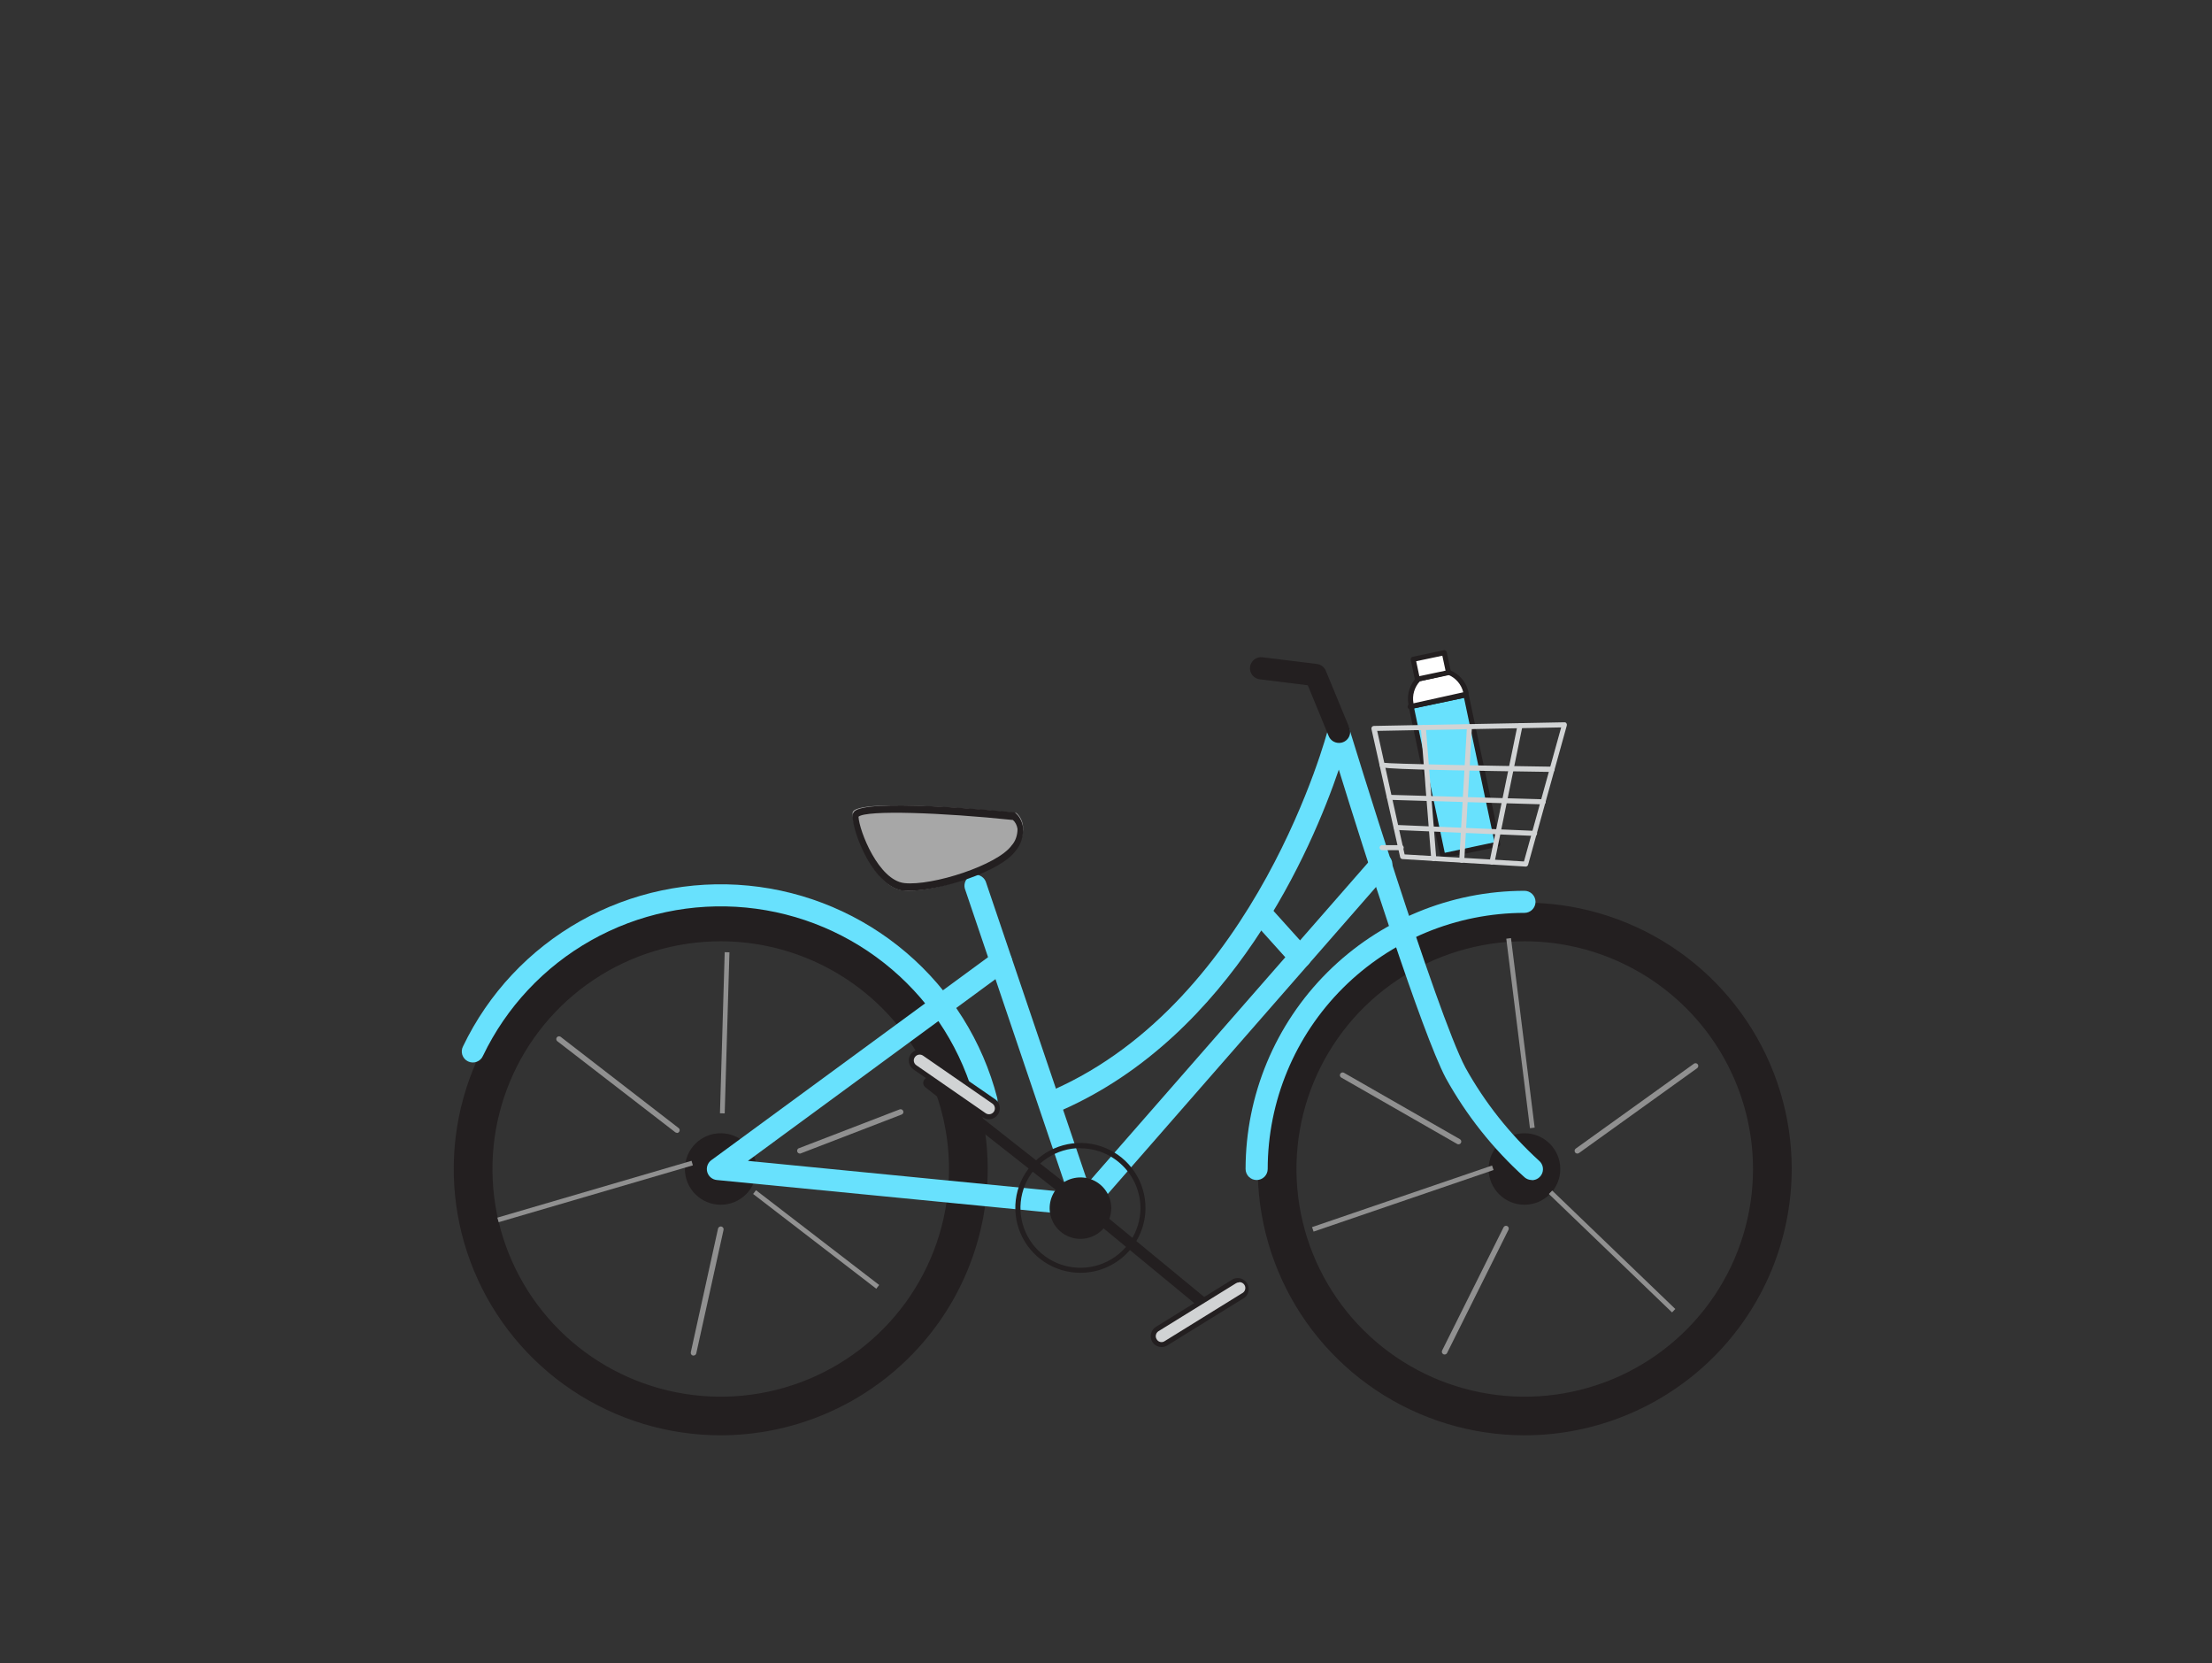 <svg width="467" height="351" viewBox="0 0 467 351" fill="none" xmlns="http://www.w3.org/2000/svg">
<rect x="0" y="0" width="467" height="351" fill="#333333" stroke="none"/>
<g id="Group 1">
<g id="Bicycle_Flatline 1">
<g id="#333_bicycle_flatline">
<path id="Vector" d="M309.537 146.672L297.93 149.113L304.597 180.634L316.203 178.193L309.537 146.672Z" fill="#68E1FD"/>
<path id="Vector_2" d="M304.601 181.158C304.478 181.158 304.36 181.114 304.266 181.035C304.172 180.957 304.109 180.848 304.087 180.728L297.421 149.211C297.403 149.144 297.4 149.074 297.412 149.005C297.424 148.937 297.451 148.872 297.491 148.815C297.529 148.756 297.579 148.705 297.637 148.665C297.695 148.625 297.76 148.597 297.829 148.582L309.434 146.137C309.502 146.124 309.573 146.124 309.641 146.138C309.709 146.152 309.774 146.18 309.831 146.219C309.89 146.255 309.941 146.302 309.981 146.358C310.021 146.414 310.05 146.478 310.065 146.545L316.731 178.073C316.759 178.21 316.732 178.353 316.655 178.47C316.579 178.588 316.459 178.671 316.322 178.702L304.717 181.147L304.601 181.158ZM298.565 149.514L305.021 179.994L315.529 177.77L309.084 147.29L298.565 149.514Z" fill="#231F20"/>
<path id="Vector_3" d="M305.815 141.969L299.452 143.308C298.753 143.998 298.239 144.852 297.96 145.793C297.68 146.733 297.643 147.729 297.853 148.687L297.654 149.164L309.259 146.719L309.458 146.254C309.255 145.294 308.816 144.4 308.18 143.652C307.544 142.904 306.731 142.325 305.815 141.969V141.969Z" fill="white"/>
<path id="Vector_4" d="M297.712 149.7C297.632 149.7 297.553 149.683 297.48 149.649C297.407 149.614 297.343 149.564 297.292 149.502C297.233 149.425 297.195 149.334 297.183 149.238C297.171 149.142 297.184 149.044 297.222 148.955L297.351 148.629C297.163 147.606 297.227 146.552 297.536 145.559C297.845 144.566 298.39 143.662 299.125 142.924C299.203 142.857 299.295 142.81 299.394 142.784L305.757 141.445C305.856 141.416 305.961 141.416 306.06 141.445C307.06 141.83 307.947 142.458 308.642 143.271C309.337 144.084 309.818 145.057 310.041 146.102C310.07 146.209 310.07 146.322 310.041 146.428L309.843 146.894C309.81 146.974 309.757 147.045 309.69 147.1C309.623 147.154 309.543 147.192 309.458 147.208L297.853 149.653L297.712 149.7ZM299.779 143.785C299.202 144.401 298.778 145.143 298.541 145.952C298.304 146.761 298.26 147.614 298.413 148.442L308.921 146.114C308.724 145.298 308.337 144.539 307.791 143.9C307.245 143.261 306.556 142.759 305.78 142.435L299.779 143.785Z" fill="#231F20"/>
<path id="Vector_5" d="M304.915 137.772L298.346 139.154L299.236 143.357L305.804 141.976L304.915 137.772Z" fill="white"/>
<path id="Vector_6" d="M299.242 143.879C299.12 143.877 299.002 143.835 298.907 143.759C298.812 143.683 298.745 143.578 298.717 143.459L297.829 139.256C297.816 139.188 297.816 139.118 297.83 139.05C297.844 138.982 297.872 138.918 297.911 138.861C297.944 138.799 297.991 138.747 298.047 138.706C298.104 138.666 298.169 138.639 298.238 138.628L304.811 137.242C304.949 137.214 305.092 137.242 305.209 137.318C305.327 137.394 305.411 137.513 305.441 137.65L306.329 141.853C306.346 141.922 306.349 141.994 306.337 142.064C306.325 142.134 306.298 142.201 306.259 142.26C306.22 142.318 306.17 142.367 306.112 142.405C306.054 142.444 305.989 142.469 305.92 142.481L299.347 143.867L299.242 143.879ZM298.985 139.559L299.651 142.714L305.185 141.55L304.507 138.395L298.985 139.559Z" fill="#231F20"/>
<path id="Vector_7" d="M152.16 302.94C141.012 302.94 130.114 299.644 120.845 293.467C111.575 287.291 104.35 278.512 100.084 268.241C95.818 257.969 94.701 246.667 96.876 235.764C99.051 224.86 104.42 214.844 112.303 206.983C120.186 199.122 130.23 193.768 141.164 191.599C152.098 189.43 163.431 190.543 173.731 194.798C184.031 199.052 192.834 206.257 199.028 215.501C205.221 224.745 208.527 235.612 208.527 246.73C208.509 261.632 202.564 275.919 191.997 286.456C181.43 296.994 167.104 302.922 152.16 302.94V302.94ZM152.16 198.669C142.628 198.669 133.31 201.488 125.385 206.769C117.459 212.05 111.282 219.556 107.634 228.338C103.987 237.12 103.032 246.783 104.892 256.106C106.752 265.429 111.342 273.992 118.082 280.714C124.822 287.435 133.409 292.013 142.758 293.867C152.107 295.722 161.797 294.77 170.603 291.132C179.41 287.495 186.937 281.334 192.232 273.431C197.528 265.527 200.355 256.235 200.355 246.73C200.339 233.988 195.257 221.772 186.222 212.763C177.187 203.753 164.937 198.684 152.16 198.669V198.669Z" fill="#231F20"/>
<path id="Vector_8" d="M208.27 234.633C207.754 234.631 207.253 234.459 206.845 234.143C206.437 233.827 206.146 233.385 206.017 232.887C203.161 221.871 196.977 211.997 188.304 204.604C179.631 197.211 168.888 192.656 157.532 191.557C146.176 190.458 134.755 192.867 124.818 198.459C114.881 204.05 106.909 212.553 101.981 222.816C101.859 223.108 101.679 223.372 101.452 223.593C101.224 223.813 100.954 223.985 100.657 224.098C100.361 224.211 100.044 224.262 99.727 224.249C99.41 224.236 99.099 224.158 98.813 224.021C98.527 223.884 98.272 223.69 98.064 223.452C97.856 223.213 97.698 222.935 97.601 222.633C97.504 222.332 97.47 222.014 97.501 221.699C97.531 221.384 97.625 221.079 97.778 220.802C103.118 209.677 111.76 200.459 122.531 194.398C133.303 188.337 145.683 185.726 157.993 186.92C170.303 188.113 181.947 193.053 191.346 201.07C200.745 209.086 207.444 219.792 210.535 231.734C210.688 232.331 210.596 232.965 210.281 233.495C209.966 234.025 209.453 234.41 208.854 234.563C208.663 234.609 208.467 234.633 208.27 234.633V234.633Z" fill="#68E1FD"/>
<path id="Vector_9" d="M152.16 254.274C156.339 254.274 159.726 250.896 159.726 246.73C159.726 242.563 156.339 239.185 152.16 239.185C147.982 239.185 144.595 242.563 144.595 246.73C144.595 250.896 147.982 254.274 152.16 254.274Z" fill="#231F20"/>
<path id="Vector_10" d="M321.845 302.94C310.699 302.929 299.807 299.622 290.545 293.439C281.283 287.255 274.067 278.473 269.81 268.2C265.553 257.928 264.445 246.628 266.626 235.728C268.808 224.828 274.181 214.818 282.066 206.962C289.952 199.107 299.995 193.759 310.928 191.595C321.86 189.431 333.191 190.547 343.487 194.803C353.784 199.06 362.583 206.264 368.774 215.507C374.966 224.749 378.27 235.615 378.27 246.73C378.251 261.642 372.299 275.938 361.719 286.477C351.14 297.016 336.799 302.937 321.845 302.94ZM321.845 198.669C312.315 198.68 303.003 201.509 295.085 206.797C287.167 212.085 280.999 219.595 277.361 228.378C273.722 237.161 272.776 246.823 274.642 256.142C276.508 265.461 281.103 274.019 287.845 280.734C294.588 287.45 303.175 292.022 312.522 293.871C321.869 295.721 331.557 294.766 340.36 291.127C349.163 287.487 356.686 281.327 361.979 273.425C367.272 265.523 370.097 256.233 370.097 246.73C370.082 233.978 364.991 221.754 355.944 212.742C346.896 203.731 334.632 198.669 321.845 198.669V198.669Z" fill="#231F20"/>
<path id="Vector_11" d="M265.303 249.058C264.683 249.058 264.09 248.813 263.652 248.376C263.214 247.94 262.968 247.347 262.968 246.73C262.983 231.163 269.191 216.237 280.229 205.23C291.268 194.222 306.234 188.031 321.845 188.016C322.464 188.016 323.058 188.261 323.496 188.698C323.934 189.135 324.18 189.727 324.18 190.344C324.18 190.962 323.934 191.554 323.496 191.991C323.058 192.428 322.464 192.673 321.845 192.673C307.473 192.688 293.694 198.389 283.532 208.523C273.369 218.657 267.653 232.398 267.638 246.73C267.638 247.347 267.392 247.94 266.954 248.376C266.516 248.813 265.922 249.058 265.303 249.058Z" fill="#68E1FD"/>
<path id="Vector_12" d="M321.845 254.274C326.023 254.274 329.41 250.896 329.41 246.73C329.41 242.563 326.023 239.185 321.845 239.185C317.666 239.185 314.279 242.563 314.279 246.73C314.279 250.896 317.666 254.274 321.845 254.274Z" fill="#231F20"/>
<path id="Vector_13" d="M323.398 249.058C322.835 249.058 322.292 248.855 321.868 248.488C315.198 242.468 309.576 235.386 305.231 227.531C300.199 218.031 287.719 178.888 282.652 162.437C277.024 178.958 260.201 218.485 224.09 234.365C223.523 234.615 222.88 234.631 222.302 234.408C221.724 234.185 221.259 233.743 221.008 233.178C220.757 232.613 220.742 231.971 220.965 231.395C221.188 230.818 221.632 230.354 222.199 230.104C265.326 211.138 280.235 154.497 280.375 153.926C280.501 153.434 280.785 152.997 281.184 152.681C281.582 152.365 282.074 152.187 282.583 152.175C283.092 152.163 283.591 152.318 284.004 152.615C284.417 152.912 284.721 153.336 284.87 153.821C285.057 154.427 303.293 213.886 309.388 225.354C313.474 232.702 318.73 239.339 324.95 245.007C325.309 245.318 325.565 245.731 325.682 246.19C325.799 246.65 325.773 247.134 325.607 247.579C325.44 248.023 325.142 248.406 324.751 248.677C324.361 248.948 323.897 249.093 323.421 249.093L323.398 249.058Z" fill="#68E1FD"/>
<path id="Vector_14" d="M228.76 256.603C228.612 256.614 228.464 256.614 228.316 256.603C227.913 256.524 227.537 256.34 227.228 256.071C226.918 255.801 226.686 255.454 226.553 255.066L203.694 187.539C203.542 186.968 203.614 186.361 203.894 185.841C204.174 185.321 204.641 184.926 205.202 184.737C205.763 184.548 206.375 184.578 206.914 184.821C207.453 185.065 207.88 185.503 208.107 186.048L229.682 249.687L289.762 180.995C289.955 180.74 290.2 180.528 290.479 180.371C290.759 180.214 291.068 180.116 291.387 180.084C291.706 180.051 292.029 180.085 292.334 180.182C292.64 180.279 292.922 180.438 293.163 180.649C293.404 180.86 293.6 181.118 293.736 181.408C293.873 181.697 293.948 182.012 293.958 182.331C293.967 182.651 293.911 182.969 293.791 183.266C293.672 183.563 293.493 183.833 293.264 184.057L230.523 255.834C230.301 256.08 230.028 256.275 229.724 256.408C229.42 256.54 229.092 256.607 228.76 256.603Z" fill="#68E1FD"/>
<path id="Vector_15" d="M228.83 256.603H228.596L151.343 249.058C150.872 249.014 150.426 248.828 150.064 248.525C149.701 248.223 149.439 247.818 149.313 247.363C149.186 246.909 149.201 246.427 149.355 245.981C149.509 245.536 149.795 245.147 150.176 244.867L210.01 200.997C210.509 200.654 211.124 200.517 211.722 200.617C212.321 200.717 212.857 201.046 213.217 201.533C213.577 202.021 213.732 202.629 213.65 203.229C213.568 203.829 213.255 204.373 212.777 204.746L157.904 245.018L229.122 252.004C229.741 252.033 230.323 252.307 230.74 252.764C231.158 253.221 231.375 253.825 231.346 254.443C231.317 255.061 231.042 255.641 230.584 256.057C230.125 256.473 229.519 256.69 228.9 256.661L228.83 256.603Z" fill="#68E1FD"/>
<path id="Vector_16" d="M282.675 156.802C282.212 156.802 281.76 156.665 281.375 156.408C280.99 156.151 280.691 155.785 280.515 155.358L276.102 144.635L265.956 143.378C265.65 143.34 265.354 143.243 265.085 143.092C264.816 142.94 264.579 142.737 264.389 142.494C264.199 142.252 264.058 141.974 263.976 141.677C263.893 141.38 263.87 141.07 263.908 140.764C263.945 140.458 264.043 140.163 264.195 139.895C264.347 139.627 264.55 139.391 264.794 139.201C265.037 139.011 265.316 138.871 265.613 138.789C265.911 138.707 266.222 138.683 266.529 138.721L278.028 140.141C278.441 140.191 278.833 140.351 279.164 140.602C279.494 140.854 279.751 141.189 279.908 141.573L284.87 153.589C285.016 153.942 285.072 154.326 285.033 154.707C284.995 155.087 284.863 155.452 284.65 155.77C284.436 156.087 284.148 156.348 283.809 156.528C283.471 156.708 283.094 156.802 282.71 156.802H282.675Z" fill="#231F20"/>
<path id="Vector_17" d="M214.584 171.591C214.584 171.591 180 168.012 180 171.591C180 175.169 184.538 187.231 190.593 187.931C196.647 188.632 211.254 183.86 214.53 178.975C217.806 174.09 214.584 171.591 214.584 171.591Z" fill="#A7A7A7"/>
<path id="Vector_18" d="M192.074 188C191.632 188 191.204 188 190.776 188C184.466 187.289 180 175.759 180 172.239C180 172.067 180.027 171.898 180.081 171.742C180.135 171.586 180.214 171.448 180.312 171.337C182.571 168.528 208.783 170.938 214.066 171.441C214.152 171.457 214.236 171.492 214.313 171.545C214.741 171.871 215.112 172.314 215.4 172.847C215.689 173.379 215.89 173.987 215.988 174.632C216.039 175.553 215.927 176.477 215.661 177.33C215.395 178.182 214.982 178.939 214.456 179.539C211.275 183.995 198.409 188 192.074 188ZM181.246 172.395C181.415 175.394 185.479 185.781 190.931 186.387C196.787 187.029 210.626 182.608 213.599 178.411C213.983 177.991 214.291 177.462 214.503 176.862C214.714 176.262 214.822 175.607 214.819 174.944C214.759 174.56 214.642 174.197 214.475 173.876C214.307 173.554 214.093 173.28 213.846 173.071C198.994 171.511 182.96 170.921 181.246 172.377V172.395Z" fill="#231F20"/>
<path id="Vector_19" d="M228.76 255.438C228.501 255.434 228.25 255.344 228.048 255.182L195.358 229.475C195.115 229.285 194.959 229.007 194.921 228.701C194.884 228.396 194.97 228.088 195.159 227.845C195.254 227.724 195.372 227.623 195.506 227.547C195.64 227.471 195.788 227.423 195.941 227.404C196.094 227.386 196.249 227.398 196.398 227.44C196.546 227.481 196.685 227.552 196.805 227.647L229.495 253.354C229.688 253.504 229.829 253.709 229.899 253.943C229.968 254.176 229.963 254.425 229.883 254.655C229.803 254.885 229.653 255.085 229.454 255.225C229.254 255.365 229.016 255.44 228.772 255.438H228.76Z" fill="#231F20"/>
<path id="Vector_20" d="M253.966 276.197C253.693 276.198 253.429 276.103 253.219 275.93L228.024 255.171C227.895 255.077 227.787 254.959 227.706 254.822C227.624 254.685 227.572 254.533 227.552 254.375C227.531 254.218 227.544 254.058 227.588 253.905C227.632 253.752 227.708 253.61 227.809 253.487C227.91 253.365 228.036 253.264 228.178 253.192C228.32 253.119 228.475 253.077 228.634 253.066C228.793 253.056 228.953 253.078 229.103 253.132C229.253 253.185 229.391 253.269 229.507 253.378L254.713 274.137C254.832 274.234 254.929 274.354 255.001 274.49C255.073 274.625 255.117 274.773 255.131 274.926C255.145 275.078 255.129 275.232 255.083 275.378C255.038 275.525 254.964 275.661 254.865 275.778C254.755 275.91 254.618 276.015 254.463 276.088C254.307 276.16 254.138 276.198 253.966 276.197Z" fill="#231F20"/>
<path id="Vector_21" d="M209.794 232.48L195.161 222.365C194.356 221.808 193.252 222.006 192.695 222.807C192.139 223.607 192.34 224.708 193.146 225.264L207.778 235.38C208.584 235.936 209.688 235.739 210.245 234.938C210.801 234.138 210.599 233.037 209.794 232.48Z" fill="#D1D3D4"/>
<path id="Vector_22" d="M208.796 236.24C208.329 236.237 207.873 236.095 207.488 235.832V235.832L192.848 225.715C192.351 225.364 192.012 224.833 191.902 224.236C191.843 223.939 191.845 223.632 191.909 223.336C191.974 223.039 192.098 222.759 192.276 222.513C192.626 222.014 193.158 221.671 193.758 221.558C194.357 221.455 194.973 221.589 195.475 221.931L210.15 232.048C210.537 232.337 210.825 232.739 210.973 233.198C211.121 233.656 211.123 234.15 210.979 234.61C210.834 235.07 210.549 235.474 210.165 235.766C209.78 236.058 209.314 236.223 208.831 236.24H208.796ZM208.095 234.959C208.367 235.144 208.7 235.215 209.024 235.156C209.347 235.097 209.635 234.913 209.823 234.645C210.009 234.374 210.079 234.041 210.02 233.719C209.961 233.396 209.777 233.11 209.508 232.922L194.867 222.804C194.598 222.62 194.266 222.549 193.944 222.608C193.623 222.667 193.338 222.851 193.151 223.118C193.054 223.249 192.985 223.398 192.949 223.556C192.912 223.715 192.91 223.879 192.941 224.038C192.97 224.197 193.03 224.35 193.118 224.485C193.206 224.621 193.321 224.738 193.455 224.83L208.095 234.959Z" fill="#231F20"/>
<path id="Vector_23" d="M260.616 270.426L244.299 280.527C243.467 281.042 243.209 282.131 243.724 282.959C244.24 283.786 245.332 284.039 246.165 283.524L262.482 273.423C263.315 272.908 263.572 271.819 263.057 270.991C262.542 270.163 261.449 269.91 260.616 270.426Z" fill="#D1D3D4"/>
<path id="Vector_24" d="M245.233 284.312C245.057 284.31 244.881 284.291 244.708 284.254C244.111 284.11 243.595 283.738 243.272 283.218C242.961 282.698 242.865 282.078 243.005 281.489C243.144 280.9 243.508 280.389 244.019 280.063L260.364 269.945C260.878 269.723 261.455 269.692 261.989 269.858C262.524 270.024 262.981 270.377 263.277 270.851C263.573 271.325 263.688 271.89 263.601 272.442C263.514 272.994 263.231 273.496 262.804 273.857L246.459 283.963C246.093 284.195 245.667 284.316 245.233 284.312ZM261.578 270.667C261.351 270.665 261.127 270.73 260.936 270.853L244.591 280.959C244.453 281.045 244.334 281.157 244.24 281.288C244.145 281.42 244.078 281.57 244.043 281.728C244.001 281.885 243.993 282.049 244.02 282.209C244.046 282.37 244.105 282.523 244.194 282.659C244.273 282.804 244.382 282.931 244.513 283.031C244.645 283.132 244.796 283.203 244.957 283.24C245.118 283.278 245.286 283.28 245.448 283.249C245.61 283.217 245.764 283.151 245.899 283.055L262.244 272.949C262.497 272.819 262.698 272.606 262.812 272.345C262.926 272.084 262.947 271.792 262.87 271.519C262.793 271.245 262.623 271.006 262.39 270.842C262.157 270.679 261.874 270.6 261.59 270.62L261.578 270.667Z" fill="#231F20"/>
<path id="Vector_25" d="M295.681 179.435H291.875C291.799 179.447 291.721 179.441 291.647 179.42C291.572 179.398 291.504 179.361 291.445 179.311C291.387 179.261 291.34 179.199 291.308 179.129C291.276 179.059 291.259 178.982 291.259 178.905C291.259 178.828 291.276 178.752 291.308 178.682C291.34 178.612 291.387 178.55 291.445 178.5C291.504 178.45 291.572 178.412 291.647 178.391C291.721 178.37 291.799 178.364 291.875 178.376H295.739C295.816 178.364 295.894 178.37 295.968 178.391C296.042 178.412 296.111 178.45 296.169 178.5C296.228 178.55 296.274 178.612 296.307 178.682C296.339 178.752 296.355 178.828 296.355 178.905C296.355 178.982 296.339 179.059 296.307 179.129C296.274 179.199 296.228 179.261 296.169 179.311C296.111 179.361 296.042 179.398 295.968 179.42C295.894 179.441 295.816 179.447 295.739 179.435H295.681Z" fill="#D1D3D4"/>
<path id="Vector_26" d="M322.137 182.905L296.078 181.321C295.963 181.313 295.854 181.268 295.768 181.192C295.681 181.117 295.622 181.015 295.599 180.902L289.54 153.856C289.516 153.701 289.554 153.542 289.645 153.414C289.695 153.353 289.757 153.304 289.827 153.27C289.898 153.236 289.975 153.217 290.054 153.216L330.274 152.448C330.359 152.437 330.444 152.452 330.521 152.489C330.598 152.526 330.662 152.585 330.706 152.657C330.754 152.724 330.786 152.8 330.8 152.881C330.814 152.961 330.81 153.044 330.788 153.123L322.615 182.521C322.584 182.626 322.522 182.719 322.436 182.788C322.351 182.856 322.246 182.897 322.137 182.905ZM296.545 180.332L321.74 181.822L329.597 153.53L290.754 154.264L296.545 180.332Z" fill="#D1D3D4"/>
<path id="Vector_27" d="M302.698 181.752C302.563 181.753 302.433 181.703 302.334 181.612C302.234 181.522 302.172 181.397 302.161 181.263L299.966 153.589C299.959 153.519 299.967 153.448 299.988 153.382C300.01 153.315 300.044 153.253 300.09 153.2C300.136 153.147 300.192 153.103 300.255 153.072C300.317 153.041 300.386 153.022 300.456 153.018C300.597 153.008 300.736 153.054 300.843 153.146C300.95 153.237 301.016 153.367 301.028 153.507L303.223 181.182C303.233 181.322 303.187 181.46 303.095 181.567C303.003 181.674 302.873 181.74 302.733 181.752H302.698Z" fill="#D1D3D4"/>
<path id="Vector_28" d="M308.582 182.101C308.512 182.098 308.443 182.082 308.38 182.052C308.316 182.022 308.26 181.98 308.213 181.927C308.166 181.875 308.13 181.815 308.107 181.748C308.084 181.682 308.075 181.612 308.08 181.543L309.691 153.519C309.68 153.443 309.685 153.365 309.706 153.291C309.728 153.217 309.765 153.148 309.816 153.09C309.866 153.032 309.928 152.985 309.999 152.953C310.069 152.921 310.145 152.904 310.222 152.904C310.299 152.904 310.376 152.921 310.446 152.953C310.516 152.985 310.579 153.032 310.629 153.09C310.679 153.148 310.717 153.217 310.738 153.291C310.76 153.365 310.765 153.443 310.753 153.519L309.142 181.543C309.148 181.617 309.137 181.692 309.11 181.762C309.084 181.832 309.043 181.896 308.99 181.949C308.937 182.002 308.873 182.043 308.802 182.069C308.732 182.096 308.657 182.107 308.582 182.101V182.101Z" fill="#D1D3D4"/>
<path id="Vector_29" d="M315.003 182.486H314.898C314.759 182.457 314.637 182.376 314.558 182.258C314.479 182.14 314.45 181.996 314.478 181.857L320.385 153.065C320.399 152.997 320.426 152.932 320.465 152.874C320.504 152.817 320.554 152.767 320.612 152.729C320.67 152.691 320.735 152.664 320.803 152.651C320.871 152.637 320.942 152.638 321.01 152.651C321.078 152.665 321.143 152.692 321.201 152.731C321.259 152.77 321.308 152.819 321.347 152.877C321.385 152.935 321.412 153 321.425 153.068C321.438 153.136 321.438 153.206 321.424 153.274L315.517 182.066C315.493 182.185 315.428 182.291 315.335 182.367C315.241 182.444 315.124 182.485 315.003 182.486Z" fill="#D1D3D4"/>
<path id="Vector_30" d="M327.682 162.926C291.49 162.402 291.42 162.169 291.291 161.622C291.263 161.483 291.29 161.339 291.366 161.22C291.442 161.1 291.562 161.015 291.7 160.982C291.806 160.946 291.921 160.946 292.027 160.982C293.533 161.238 314.093 161.622 327.694 161.82C327.835 161.826 327.969 161.886 328.067 161.988C328.165 162.09 328.219 162.226 328.219 162.367C328.222 162.439 328.211 162.512 328.185 162.579C328.16 162.647 328.121 162.709 328.07 162.761C328.02 162.813 327.96 162.855 327.893 162.883C327.827 162.911 327.755 162.926 327.682 162.926Z" fill="#D1D3D4"/>
<path id="Vector_31" d="M325.791 169.772L293.334 168.817C293.264 168.817 293.194 168.803 293.129 168.775C293.065 168.747 293.006 168.706 292.958 168.655C292.91 168.604 292.873 168.543 292.849 168.477C292.826 168.41 292.816 168.34 292.821 168.27C292.824 168.133 292.88 168.003 292.979 167.907C293.077 167.811 293.209 167.758 293.346 167.758V167.758L325.803 168.701C325.945 168.701 326.082 168.757 326.182 168.858C326.283 168.958 326.34 169.094 326.34 169.236C326.34 169.378 326.283 169.515 326.182 169.615C326.082 169.715 325.945 169.772 325.803 169.772H325.791Z" fill="#D1D3D4"/>
<path id="Vector_32" d="M323.935 176.431L294.747 175.174C294.678 175.171 294.61 175.154 294.548 175.125C294.485 175.096 294.429 175.055 294.382 175.004C294.336 174.953 294.299 174.894 294.276 174.829C294.252 174.764 294.242 174.696 294.245 174.627C294.245 174.556 294.259 174.487 294.287 174.422C294.315 174.358 294.356 174.3 294.408 174.252C294.459 174.204 294.52 174.167 294.586 174.143C294.653 174.119 294.723 174.11 294.794 174.115L323.981 175.36C324.124 175.36 324.26 175.417 324.361 175.517C324.462 175.618 324.518 175.754 324.518 175.896C324.518 176.038 324.462 176.174 324.361 176.275C324.26 176.375 324.124 176.431 323.981 176.431H323.935Z" fill="#D1D3D4"/>
<path id="Vector_33" d="M228.106 260.899C231.375 260.899 234.025 258.256 234.025 254.996C234.025 251.736 231.375 249.093 228.106 249.093C224.837 249.093 222.187 251.736 222.187 254.996C222.187 258.256 224.837 260.899 228.106 260.899Z" fill="#231F20"/>
<path id="Vector_34" d="M228.106 261.481C226.82 261.481 225.563 261.101 224.493 260.388C223.424 259.675 222.59 258.663 222.098 257.478C221.606 256.293 221.477 254.989 221.728 253.731C221.979 252.473 222.598 251.317 223.508 250.41C224.417 249.504 225.576 248.886 226.837 248.636C228.099 248.385 229.406 248.514 230.595 249.005C231.783 249.496 232.799 250.327 233.513 251.393C234.228 252.46 234.609 253.713 234.609 254.996C234.606 256.715 233.92 258.363 232.701 259.578C231.482 260.794 229.83 261.478 228.106 261.481V261.481ZM228.106 249.675C227.051 249.675 226.019 249.987 225.142 250.572C224.265 251.157 223.581 251.988 223.177 252.96C222.773 253.932 222.667 255.002 222.873 256.034C223.079 257.066 223.587 258.014 224.333 258.758C225.08 259.502 226.03 260.009 227.065 260.214C228.1 260.42 229.173 260.314 230.148 259.912C231.123 259.509 231.956 258.827 232.542 257.952C233.129 257.077 233.442 256.048 233.442 254.996C233.439 253.586 232.875 252.234 231.876 251.237C230.876 250.24 229.52 249.678 228.106 249.675V249.675Z" fill="#231F20"/>
<path id="Vector_35" d="M228.106 268.641C225.387 268.644 222.729 267.841 220.467 266.337C218.206 264.832 216.443 262.692 215.401 260.187C214.36 257.683 214.087 254.927 214.616 252.267C215.146 249.608 216.455 247.165 218.378 245.248C220.3 243.331 222.75 242.025 225.417 241.497C228.083 240.969 230.847 241.241 233.359 242.28C235.87 243.318 238.016 245.077 239.525 247.332C241.034 249.587 241.838 252.238 241.836 254.949C241.833 258.58 240.385 262.061 237.811 264.628C235.237 267.195 231.747 268.638 228.106 268.641V268.641ZM228.106 242.317C225.601 242.317 223.152 243.058 221.069 244.446C218.985 245.834 217.362 247.807 216.403 250.115C215.444 252.424 215.193 254.963 215.682 257.414C216.171 259.864 217.377 262.115 219.149 263.882C220.921 265.648 223.178 266.852 225.635 267.339C228.092 267.826 230.639 267.576 232.954 266.62C235.268 265.664 237.247 264.045 238.639 261.968C240.031 259.89 240.774 257.448 240.774 254.949C240.755 251.609 239.413 248.412 237.04 246.054C234.667 243.696 231.456 242.37 228.106 242.364V242.317Z" fill="#231F20"/>
<path id="Vector_36" d="M274.456 204.339C274.127 204.338 273.802 204.268 273.503 204.134C273.203 204 272.935 203.804 272.716 203.559L265.022 195.001C264.817 194.772 264.659 194.505 264.557 194.214C264.455 193.924 264.412 193.617 264.429 193.31C264.447 193.003 264.524 192.702 264.658 192.425C264.792 192.148 264.979 191.9 265.209 191.695C265.439 191.49 265.707 191.332 265.999 191.231C266.29 191.129 266.598 191.086 266.906 191.103C267.214 191.121 267.515 191.198 267.793 191.332C268.071 191.465 268.32 191.652 268.525 191.881L276.242 200.45C276.655 200.909 276.868 201.512 276.835 202.128C276.802 202.743 276.526 203.321 276.067 203.733C275.627 204.133 275.051 204.349 274.456 204.339V204.339Z" fill="#68E1FD"/>
<path id="Vector_37" d="M142.914 239.092C142.787 239.093 142.664 239.052 142.563 238.976L117.637 219.742C117.526 219.644 117.455 219.508 117.441 219.36C117.426 219.213 117.469 219.066 117.56 218.948C117.651 218.831 117.783 218.753 117.93 218.729C118.076 218.706 118.227 218.739 118.349 218.822L143.276 238.091C143.37 238.166 143.438 238.269 143.471 238.384C143.505 238.5 143.501 238.623 143.462 238.736C143.422 238.85 143.348 238.949 143.25 239.019C143.152 239.088 143.034 239.126 142.914 239.127V239.092Z" fill="#909090"/>
<path id="Vector_38" d="M146.416 286.105H146.288C146.212 286.089 146.141 286.057 146.078 286.013C146.015 285.969 145.961 285.913 145.92 285.848C145.879 285.783 145.851 285.711 145.838 285.635C145.825 285.559 145.827 285.481 145.844 285.407L151.588 259.327C151.622 259.173 151.716 259.038 151.85 258.953C151.984 258.868 152.146 258.839 152.3 258.873C152.455 258.907 152.59 259.001 152.676 259.134C152.761 259.267 152.79 259.429 152.756 259.583L147.012 285.581C146.994 285.726 146.924 285.86 146.814 285.957C146.704 286.053 146.563 286.106 146.416 286.105V286.105Z" fill="#909090"/>
<path id="Vector_39" d="M168.984 243.47C168.829 243.498 168.67 243.463 168.54 243.373C168.411 243.284 168.323 243.147 168.295 242.992C168.267 242.838 168.302 242.679 168.392 242.55C168.482 242.421 168.619 242.333 168.774 242.306L189.929 234.156C190.001 234.128 190.078 234.114 190.155 234.116C190.232 234.118 190.309 234.135 190.379 234.166C190.45 234.198 190.513 234.243 190.566 234.299C190.619 234.355 190.661 234.421 190.688 234.493C190.716 234.564 190.729 234.64 190.727 234.716C190.725 234.793 190.708 234.868 190.676 234.937C190.645 235.007 190.6 235.069 190.543 235.121C190.487 235.173 190.421 235.213 190.349 235.238L169.194 243.388C169.129 243.427 169.058 243.455 168.984 243.47V243.47Z" fill="#909090"/>
<path id="Vector_40" d="M304.986 285.884C304.897 285.887 304.808 285.867 304.729 285.826C304.66 285.792 304.598 285.745 304.547 285.688C304.496 285.631 304.457 285.564 304.432 285.491C304.408 285.419 304.397 285.342 304.402 285.266C304.407 285.189 304.427 285.114 304.461 285.046L317.432 259.036C317.502 258.899 317.623 258.795 317.77 258.747C317.916 258.699 318.076 258.711 318.214 258.78C318.283 258.813 318.345 258.86 318.395 258.918C318.446 258.975 318.484 259.043 318.508 259.115C318.532 259.188 318.541 259.265 318.535 259.342C318.528 259.418 318.507 259.492 318.471 259.56L305.511 285.57C305.461 285.665 305.385 285.744 305.292 285.799C305.2 285.855 305.094 285.884 304.986 285.884V285.884Z" fill="#909090"/>
<path id="Vector_41" d="M307.928 241.525C307.825 241.528 307.723 241.499 307.636 241.444L283.119 227.403C283.002 227.318 282.921 227.193 282.891 227.052C282.861 226.911 282.885 226.764 282.957 226.64C283.03 226.515 283.146 226.422 283.284 226.378C283.422 226.334 283.571 226.342 283.703 226.402L308.22 240.443C308.33 240.508 308.415 240.606 308.463 240.724C308.511 240.842 308.519 240.972 308.486 241.095C308.453 241.217 308.38 241.326 308.28 241.404C308.179 241.481 308.056 241.524 307.928 241.525Z" fill="#909090"/>
<path id="Vector_42" d="M333.018 243.47C332.925 243.471 332.834 243.45 332.751 243.41C332.668 243.369 332.595 243.31 332.539 243.237C332.494 243.174 332.462 243.104 332.445 243.029C332.428 242.954 332.426 242.876 332.439 242.8C332.452 242.725 332.48 242.652 332.521 242.587C332.562 242.522 332.616 242.466 332.679 242.422L357.664 224.481C357.789 224.406 357.938 224.382 358.081 224.412C358.224 224.442 358.351 224.524 358.436 224.643C358.521 224.761 358.558 224.907 358.541 225.052C358.523 225.196 358.452 225.329 358.341 225.424L333.356 243.365C333.256 243.433 333.138 243.469 333.018 243.47V243.47Z" fill="#909090"/>
<line id="Line 6" x1="315.162" y1="246.473" x2="277.162" y2="259.473" stroke="#909090"/>
<line id="Line 5" x1="323.504" y1="238.062" x2="318.504" y2="198.062" stroke="#909090"/>
<line id="Line 7" x1="159.305" y1="251.604" x2="185.305" y2="271.604" stroke="#919191"/>
<line id="Line 2" x1="327.347" y1="251.64" x2="353.347" y2="276.64" stroke="#909090"/>
<line id="Line 3" x1="146.14" y1="245.48" x2="105.14" y2="257.48" stroke="#909090"/>
<line id="Line 4" x1="152.5" y1="234.985" x2="153.5" y2="200.985" stroke="#909090"/>
</g>
</g>
</g>
</svg>
